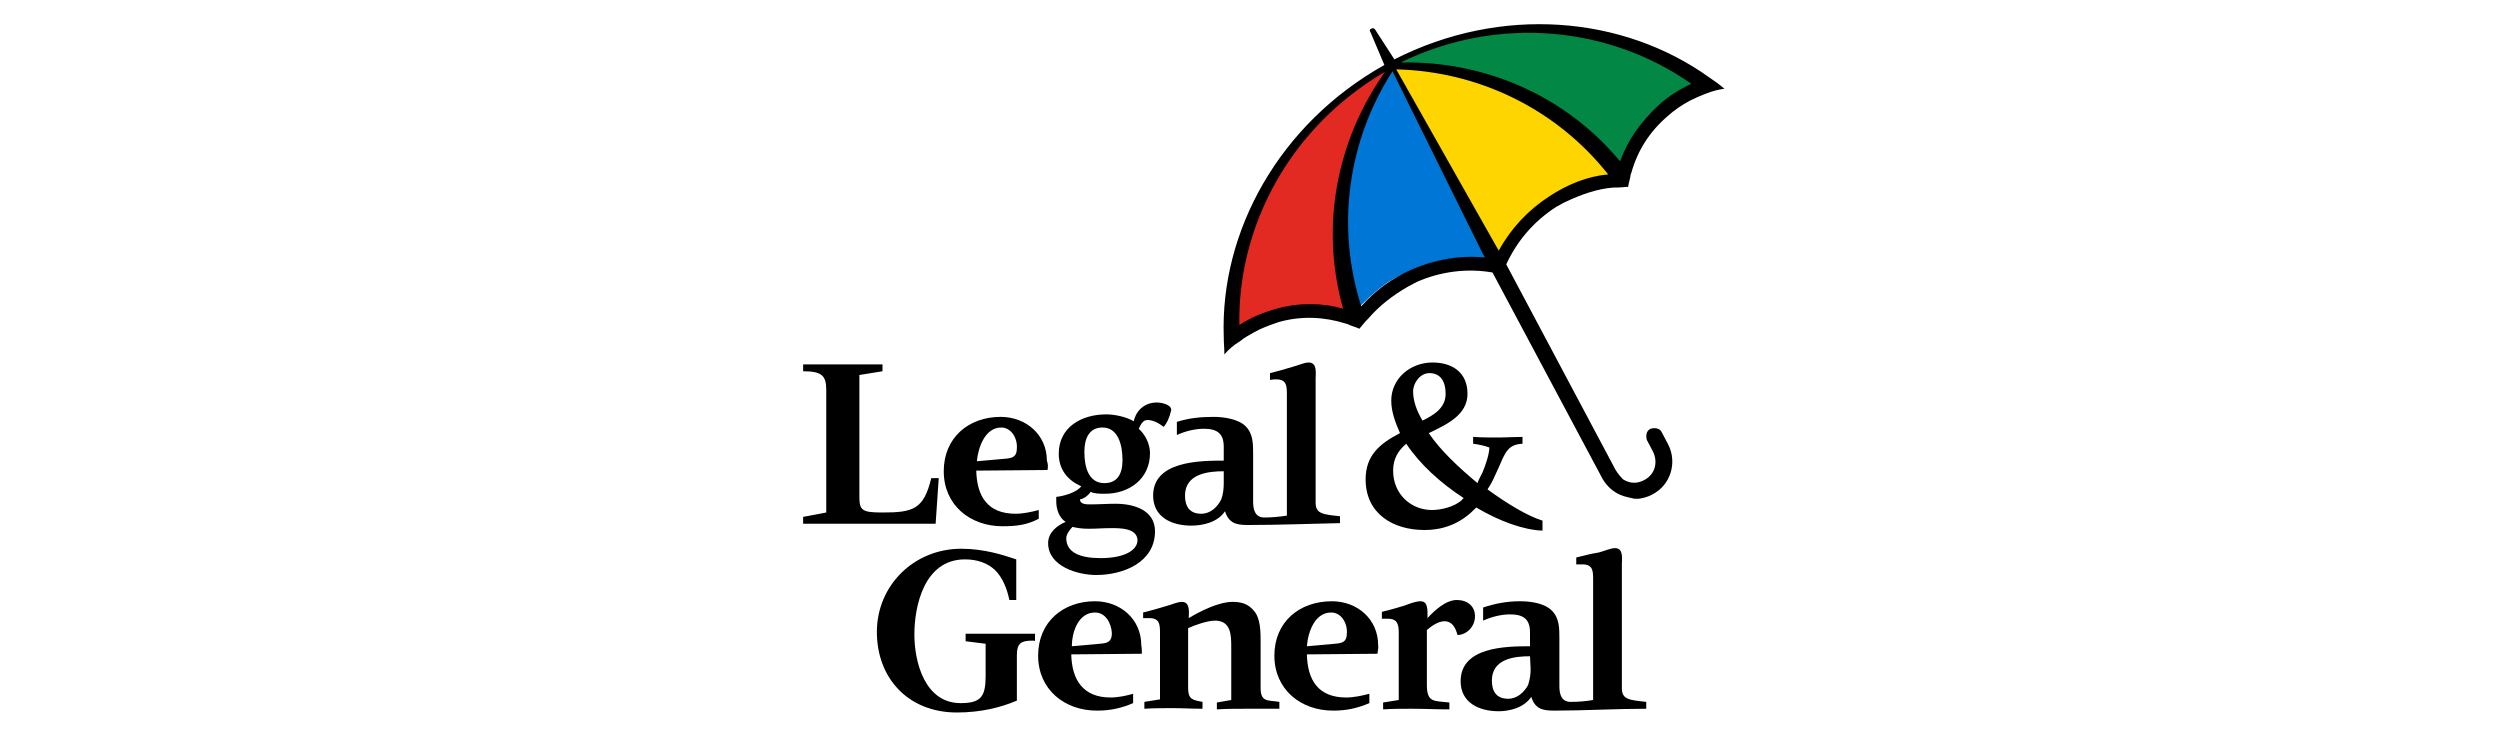 <?xml version="1.0" encoding="utf-8"?>
<!-- Generator: Adobe Illustrator 28.0.0, SVG Export Plug-In . SVG Version: 6.00 Build 0)  -->
<svg version="1.1" id="Layer_1" xmlns="http://www.w3.org/2000/svg" xmlns:xlink="http://www.w3.org/1999/xlink" x="0px" y="0px"
	 viewBox="0 0 400 120" style="enable-background:new 0 0 400 120;" xml:space="preserve">
<style type="text/css">
	.st0{fill:#028844;}
	.st1{fill:#E22922;}
	.st2{fill:#0076D6;}
	.st3{fill:#FFD500;}
</style>
<g>
	<g id="svg_1">
		<g id="svg_2">
			<path id="svg_3" class="st0" d="M259.1,25.9c-8.5-10.2-21.3-16-35-15.7h-0.6l0.6-0.3c15.1-7.4,33-6.1,46.7,3.4l0.1,0.1h-0.1
				c-0.6,0.3-1,0.4-1.4,0.7c-1.4,0.7-2.8,1.7-4,2.8c-2.8,2.3-4.8,5.5-5.9,8.9l-0.1,0.3L259.1,25.9z"/>
			<path id="svg_4" class="st1" d="M214.9,49.6c-3.4-1-7.2-1-10.7,0c-1.5,0.4-3,1-4.5,1.8c-0.4,0.3-1,0.6-1.4,0.8l-0.1,0.1V52
				c-0.3-16.7,8.5-32.2,23.3-40.6l0.6-0.3l-0.3,0.4c-7.8,11.1-10.2,24.9-6.6,37.8v0.3L214.9,49.6z"/>
			<path id="svg_5" class="st2" d="M237.5,41.3c-4-0.4-8,0.3-11.7,1.9c-0.6,0.3-1.1,0.6-1.7,0.8c-2.5,1.2-4.5,3-6.5,5l-0.1,0.1v-0.3
				c-4-12.7-2.2-26.3,5.1-37.7l0.1-0.1l15.1,30.3H237.5z"/>
			<path id="svg_6" class="st3" d="M223.2,10.9h0.3c13.5,0.4,25.9,6.5,34.1,16.9l0.1,0.1h-0.3c-2.8,0.4-5.2,1.2-7.7,2.5
				c-0.6,0.3-1.1,0.6-1.7,1c-3.4,2.2-6.2,5.2-8.1,8.7l-0.1,0.1C239.8,40.2,223.2,10.9,223.2,10.9z"/>
			<path id="svg_7" d="M273.5,12.4c-13.8-9.9-33.3-11.6-50.4-2.9l0,0L220,4.7c-0.1-0.1-0.3-0.3-0.6-0.1c-0.3,0.1-0.3,0.3-0.1,0.6
				l2.2,5.2c-16.8,9.4-26.3,26.6-25.7,43.5c0,1,0.1,1.8,0.1,2.8c0.7-0.8,1.5-1.5,2.5-2.1c0.7-0.6,1.5-1,2.2-1.4
				c1.2-0.7,2.6-1.2,4.1-1.7c3.6-1,7.3-0.8,10.7,0.3c0.1,0,0.1,0,0.3,0.1c0.6,0.3,1.2,0.4,1.8,0.7c0.3-0.4,0.7-0.8,1-1.2
				c0.1-0.1,0.3-0.3,0.4-0.4c1.8-2.1,3.9-3.7,6.3-5.1c0.6-0.3,1.1-0.6,1.5-0.8c3.9-1.7,8.1-2.2,12.1-1.5l17.6,33
				c0.7,1.2,1.7,2.1,2.9,2.6c0.7,0.3,1.4,0.4,2.2,0.6c0.3,0,0.6,0,0.7,0c0.7-0.1,1.5-0.3,2.2-0.7c2.9-1.5,4-5.1,2.5-8l-1-1.9
				c-0.3-0.7-1.1-0.8-1.8-0.6c-0.7,0.3-0.8,1.1-0.6,1.8l1,1.9c0.8,1.7,0.3,3.6-1.4,4.5c-1.1,0.6-2.3,0.6-3.4-0.1l0,0l-0.1-0.1
				c-0.6-0.6-1.1-1.4-1.1-1.4l-17.5-32.9c1.7-3.7,4.4-6.9,8-9.2c0.6-0.3,1-0.6,1.5-0.8c2.5-1.2,5.1-2.1,7.7-2.3c0.1,0,0.4,0,0.6,0
				c0.6,0,1.1-0.1,1.7-0.1c0.1-0.7,0.3-1.2,0.4-1.9c0-0.1,0-0.1,0.1-0.3c1-3.6,2.9-6.6,5.8-9.1c1.1-1,2.3-1.8,3.6-2.5
				c0.8-0.4,1.7-0.8,2.5-1.1c1-0.4,2.1-0.7,3-0.8C275.1,13.5,274.4,13,273.5,12.4z M214.9,49.4c-3.4-1-7.2-1-10.7,0
				c-2.1,0.6-4.1,1.4-5.9,2.6c-0.3-16,8.3-31.8,23.3-40.5C213.8,22.5,211.2,36.3,214.9,49.4z M237.5,41.2L237.5,41.2L237.5,41.2
				L237.5,41.2L237.5,41.2z M237.2,40.5l0.4,0.7c-4-0.4-8,0.3-11.7,1.9c-3.2,1.4-5.9,3.4-8.1,5.9c-4.1-12.8-2.1-26.6,5-37.6
				L237.2,40.5z M240.4,43.9L240.4,43.9L240.4,43.9L240.4,43.9z M247.9,31.4c-3.4,2.2-6.2,5.2-8.1,8.7l-0.4-0.7l-16-28.3
				c13.1,0.3,25.6,6.3,33.9,16.8C254,28.2,250.8,29.5,247.9,31.4z M265.3,16.9c-2.8,2.5-4.8,5.5-6.1,8.9
				c-8.7-10.5-21.7-16.1-35.1-15.8c15.6-7.6,33.4-5.8,46.5,3.4C268.7,14.3,266.9,15.4,265.3,16.9z"/>
		</g>
		<path id="svg_11" d="M246.8,83.3c-2.3-0.7-5.5-2.6-8.8-5c0.7-1,1.2-2.2,1.7-3.3c1.1-2.5,1.5-3.9,3.9-4v-1.1c-1.2,0-2.6,0.1-4,0.1
			c-1.2,0-2.6,0-3.9-0.1V71c0.8,0.1,1.8,0.3,2.6,0.6c0,1-0.6,2.8-1.1,4c-0.3,0.6-0.6,1.1-0.8,1.7c-3-2.5-5.9-5.2-7.8-8
			c2.9-1.4,6.2-2.9,6.2-6.3c0-3.3-2.3-5-5.6-5c-3.6,0-6.6,2.6-6.6,6.1c0,1.7,0.6,3.4,1.4,5.2c-3.3,1.7-5.5,3.6-5.5,7.4
			c0,5.5,4.4,8.1,9.4,8.1c3.6,0,6.2-1.4,8.3-3.6c3.7,2.2,7.6,3.6,10.6,3.7L246.8,83.3L246.8,83.3z M228.7,59.7
			c1.9,0,2.6,1.5,2.6,3.3c0,2.3-1.9,3.4-3.7,4.3c-1-1.7-1.5-3.2-1.5-4.7C226.1,61.3,227.2,59.7,228.7,59.7z M233.8,80.1
			c-1.2,1-3.2,1.5-4.7,1.5c-3.3,0-6.2-2.5-6.2-6.3c0-1.9,0.8-3.2,2.1-4.3c2.2,3.3,5.5,6.3,9.2,8.7C234,79.8,233.9,80,233.8,80.1z"/>
		<path id="svg_12" d="M233.2,101.6c-0.3-1.1-0.8-2.2-2.1-2.2c-1,0-2.1,0.8-2.8,1.4v8.8c0,2.9,1.2,2.5,3.6,2.8v1.1
			c-2.1,0-4.1-0.1-6.1-0.1c-1.5,0-3,0-4.5,0.1v-1.1l2.5-0.4v-10.7c0-1.2-0.1-2.3-1.7-2.3c-0.3,0-0.6,0-1,0v-1.1
			c1.2-0.3,2.3-0.6,3.6-1c0.8-0.3,1.8-0.7,2.6-0.7c1.2,0,1.1,1.5,1.1,2.3v0.4c1.1-1.2,2.9-2.9,4.7-2.9c1.7,0,2.9,1,2.9,2.6
			C236,100.3,234.6,101.6,233.2,101.6z"/>
		<path id="svg_13" d="M199.5,113.4c-1.7,0-3.2,0-4.8,0.1v-1.1l2.3-0.4v-8.4c0-1.9,0-4.3-2.6-4.3c-1.2,0-3.2,0.7-4.3,1.2v9.6
			c0,1.8,0.7,1.9,2.3,2.2v1.1c-1.7,0-3.3-0.1-4.8-0.1c-1.5,0-3,0-4.5,0.1v-1.1l2.5-0.4v-10.5c0-1.4,0-2.5-1.7-2.5c-0.3,0-0.6,0-1,0
			V98c1.2-0.3,2.3-0.6,3.6-1c1.1-0.3,1.9-0.7,2.6-0.7c1.4,0,1.1,1.8,1.1,2.6c1.8-1.1,4.8-2.6,7-2.6c1.4,0,2.5,0.3,3.4,1.4
			c1.1,1.2,1.1,3.4,1.1,5.1v7.3c0,2.3,1.2,1.9,3,2.2v1.1C202.9,113.4,201.2,113.4,199.5,113.4z"/>
		<path id="svg_14" d="M165.2,102.5c-1.8,0-2.5,0.4-2.5,2.3c0,0,0,5.4,0,7.3c-2.6,1.1-5.8,1.9-9.6,1.9c-7.7,0-12.8-5.4-12.8-12.9
			c0-7.4,5.9-13.3,13.5-13.3c3.7,0,6.7,1,8.8,1.7v6.5h-1.1c-0.4-1.9-1.1-3.6-2.3-4.8c-1.2-1.1-2.8-1.7-4.8-1.7
			c-6.6,0-8.1,7.6-8.1,12c0,4.5,1.7,11,7.4,11c3.2,0,4-1,4-4.3V103l-3.2-0.4v-1.2h11.1v1.2C165.7,102.5,165.2,102.5,165.2,102.5z"/>
		<path id="svg_15" d="M248.6,113.7c-1.8,0-3-0.3-3.6-2.2c-1.2,1.8-3.6,2.3-5.2,2.3c-3.2,0-6.1-1.4-6.1-4.8c0-5.5,7.2-5.6,11.1-5.6
			v-2.2c0-2.1-1-2.9-3.2-2.9c-1.4,0-3,0.4-4.3,1v-2.1c1.8-0.6,3.7-1,5.9-1c1.7,0,3.9,0.3,5.1,1.5c1.2,1.2,1.2,2.8,1.2,4.4v7.7
			c0,1.4,0.4,2.5,1.8,2.5c1.2,0,2.5-0.1,3.6-0.3V92.8c0-1.4,0-2.5-1.7-2.5c-0.3,0-0.6,0-1,0v-1.1c1.2-0.3,2.3-0.6,3.6-0.8
			c1.1-0.3,1.9-0.7,2.6-0.7c1.4,0,1.1,1.7,1.1,2.6v19.8c0,1.8,1.1,1.9,3.9,2.2v1.1C258.4,113.4,253.6,113.7,248.6,113.7z M244.8,105
			c-2.5,0-6.1,0.4-6.1,3.9c0,1.8,0.8,2.9,2.6,2.9c1.5,0,2.6-1.1,3.2-2.2c0.3-1,0.4-1.7,0.4-2.6L244.8,105L244.8,105z"/>
		<path id="svg_16" d="M199.6,84c-1.8,0-3-0.3-3.6-2.2c-1.2,1.8-3.6,2.3-5.4,2.3c-3.2,0-6.1-1.4-6.1-4.8c0-5.5,7.3-5.6,11.3-5.6
			v-2.2c0-2.1-1-2.9-3.2-2.9c-1.4,0-3,0.4-4.3,1v-2.1c1.9-0.6,3.7-0.8,5.9-0.8c1.5,0,3.9,0.3,5.1,1.5c1.2,1.2,1.2,2.8,1.2,4.5v7.6
			c0,1.4,0.4,2.5,1.8,2.5c1.1,0,2.3-0.1,3.6-0.3V63.2c0-1.4,0-2.5-1.7-2.5c-0.3,0-0.6,0-1,0.1v-1.1c1.2-0.3,2.3-0.6,3.6-1
			c1.1-0.3,1.9-0.7,2.6-0.7c1.4,0,1.1,1.8,1.1,2.6v19.8c0,1.8,1.1,1.9,3.9,2.2v1.1C209.4,83.8,204.6,84,199.6,84z M195.8,75.4
			c-2.5,0-6.2,0.4-6.2,3.9c0,1.8,0.8,2.9,2.6,2.9c1.5,0,2.6-1.1,3.2-2.3c0.3-0.8,0.4-1.7,0.4-2.6V75.4L195.8,75.4z"/>
		<path id="svg_17" d="M220.4,104.6l-11.3,0.1c0.1,4.1,1.8,6.9,6.3,6.9c1.2,0,2.6-0.3,3.7-0.6v1.5c-1.9,0.8-3.6,1.2-5.8,1.2
			c-5.2,0-9.4-3.4-9.4-8.8c0-5.4,4-8.7,9.2-8.7c4.1,0,7.4,2.9,7.4,7C220.6,103.8,220.4,104.2,220.4,104.6z M213,98
			c-2.6,0-3.7,3-3.9,5.4l4.5-0.4c1.2-0.1,1.9-0.3,1.9-1.7C215.6,99.7,214.6,98,213,98z"/>
		<path id="svg_18" d="M186.2,68.3c-0.8-0.6-1.7-1.1-2.6-1.1c-0.8,0-1.1,0.8-1.4,1.4c1.1,1,1.8,2.5,1.8,3.9c0,4.1-3.3,6.5-7.2,6.5
			c-0.8,0-1.7,0-2.3-0.3c-0.4,0.6-1.1,1.1-1.7,1.2c0,0.8,1,0.8,1.7,0.8c1.4,0,2.6-0.1,4-0.1c2.9,0,6.3,1,6.3,4.4c0,5-5.1,7-9.4,7
			c-3,0-7.7-1.4-7.7-5.1c0-1.7,1.4-2.8,2.8-3.4c-1.1-0.7-1.5-2.1-1.5-3.3c0-0.3,0-0.4,0-0.7c1.1-0.1,3.3-0.7,4-1.7
			c-2.3-1-3.6-2.8-3.6-5.2c0-4.3,3.7-6.3,7.6-6.3c1.4,0,3.2,0.4,4.4,1.1c0.4-1.8,1.8-3,3.7-3c0.7,0,2.3,0.3,2.3,1.2
			C187.1,66.9,186.7,67.7,186.2,68.3z M176.4,68.4c-2.1,0-2.9,1.7-2.9,3.9c0,2.5,0.7,5,3.2,5c2.1,0,2.9-1.5,2.9-3.7
			C179.6,71.2,178.9,68.4,176.4,68.4z M177.8,84.5c-1.5,0-2.2,0.1-3.6,0.1c-1,0-1.8-0.1-2.6-0.3c-0.4,0.4-1,1.2-1,1.8
			c0,2.3,2.2,3.2,5.5,3.2c3.7,0,5.9-1.2,5.9-2.9C181.9,84.5,179.3,84.5,177.8,84.5z"/>
		<path id="svg_19" d="M167.6,75.2l-11.4,0.1c0.1,4.1,1.8,6.9,6.3,6.9c1.2,0,2.6-0.3,3.7-0.6V83c-1.9,1-3.6,1.2-5.8,1.2
			c-5.2,0-9.4-3.4-9.4-8.8c0-5.4,4-8.7,9.1-8.7c4.1,0,7.4,2.9,7.4,7C167.7,74.3,167.7,74.7,167.6,75.2z M160.2,68.4
			c-2.6,0-3.7,3.2-3.9,5.4l4.5-0.4c1.2-0.1,1.9-0.3,1.9-1.7C162.8,70.1,161.8,68.4,160.2,68.4z"/>
		<path id="svg_20" d="M182.7,104.6l-11.3,0.1c0.1,4.1,1.9,6.9,6.3,6.9c1.2,0,2.6-0.3,3.6-0.6v1.5c-1.9,0.8-3.6,1.2-5.8,1.2
			c-5.2,0-9.4-3.4-9.4-8.8c0-5.4,4-8.7,9.1-8.7c4.1,0,7.4,2.9,7.4,7C182.7,103.8,182.7,104.2,182.7,104.6z M175.2,98
			c-2.6,0-3.7,3-3.7,5.4l4.5-0.4c1.2-0.1,1.9-0.3,1.9-1.7C177.8,99.7,176.9,98,175.2,98z"/>
		<path id="svg_21" d="M150.2,76.5H149c-1.2,5-2.9,5.5-7.8,5.5c-3.2,0-3.7-0.3-3.7-2.5V60l3.7-0.6v-1.1h-12.7v1.1c3,0,3.7,0.7,3.7,3
			V82l-3.7,0.7v1.1h21.2L150.2,76.5z"/>
	</g>
</g>
</svg>
